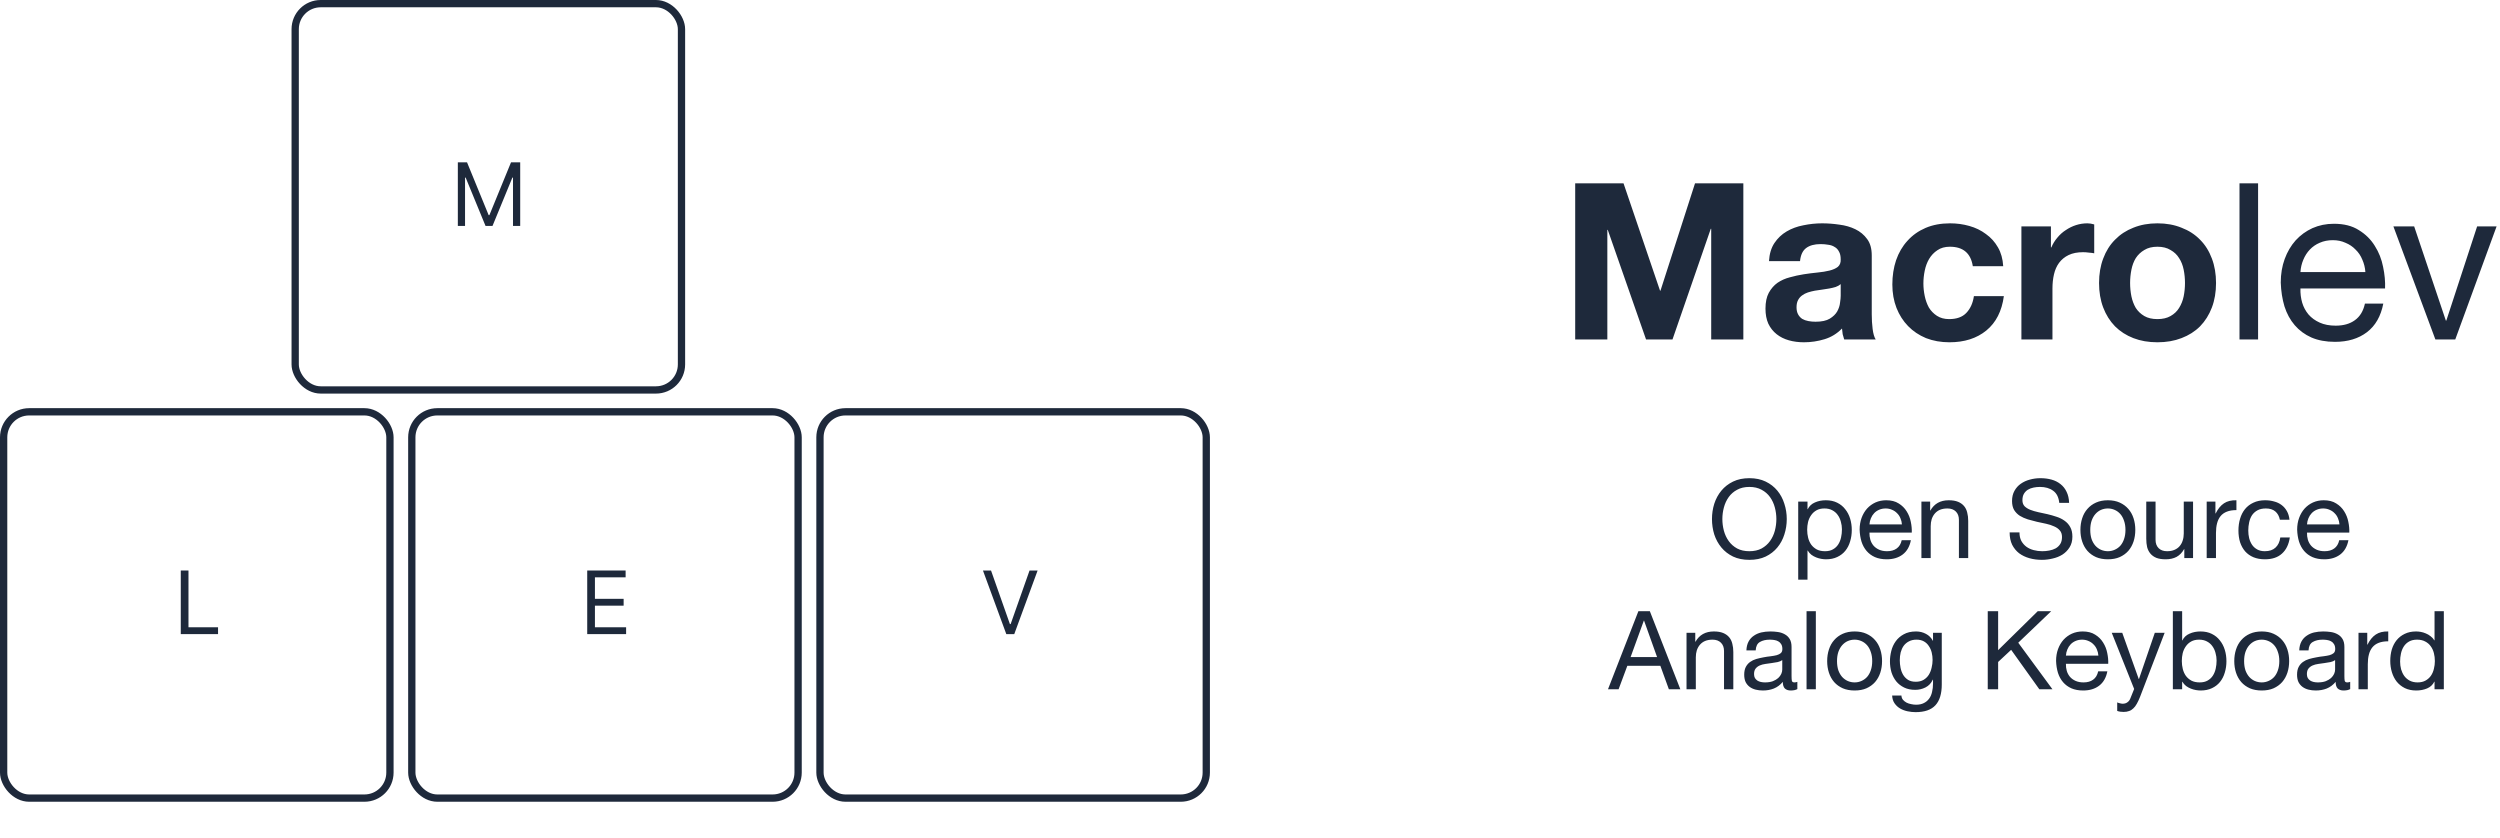 <svg width="343" height="115" viewBox="0 0 343 115" fill="none" xmlns="http://www.w3.org/2000/svg">
<rect x="0.5" y="56.5" width="53" height="53" rx="3.5" stroke="#1E293B"/>
<rect x="56.5" y="56.5" width="53" height="53" rx="3.5" stroke="#1E293B"/>
<rect x="112.5" y="56.5" width="53" height="53" rx="3.5" stroke="#1E293B"/>
<rect x="40.5" y="0.5" width="53" height="53" rx="3.5" stroke="#1E293B"/>
<path d="M62.815 22.273H64.077L67.043 29.517H67.145L70.111 22.273H71.372V31H70.383V24.369H70.298L67.571 31H66.616L63.889 24.369H63.804V31H62.815V22.273Z" fill="#1E293B"/>
<path d="M24.802 87V78.273H25.859V86.062H29.916V87H24.802Z" fill="#1E293B"/>
<path d="M80.567 87V78.273H85.834V79.21H81.624V82.159H85.562V83.097H81.624V86.062H85.903V87H80.567Z" fill="#1E293B"/>
<path d="M135.969 78.273L138.559 85.619H138.662L141.253 78.273H142.361L139.156 87H138.065L134.861 78.273H135.969Z" fill="#1E293B"/>
<path d="M216.117 25.151H222.747L227.757 39.881H227.817L232.557 25.151H239.187V46.571H234.777V31.391H234.717L229.467 46.571H225.837L220.587 31.541H220.527V46.571H216.117V25.151ZM242.704 35.831C242.764 34.831 243.014 34.001 243.454 33.341C243.894 32.681 244.454 32.151 245.134 31.751C245.814 31.351 246.574 31.071 247.414 30.911C248.274 30.731 249.134 30.641 249.994 30.641C250.774 30.641 251.564 30.701 252.364 30.821C253.164 30.921 253.894 31.131 254.554 31.451C255.214 31.771 255.754 32.221 256.174 32.801C256.594 33.361 256.804 34.111 256.804 35.051V43.121C256.804 43.821 256.844 44.491 256.924 45.131C257.004 45.771 257.144 46.251 257.344 46.571H253.024C252.944 46.331 252.874 46.091 252.814 45.851C252.774 45.591 252.744 45.331 252.724 45.071C252.044 45.771 251.244 46.261 250.324 46.541C249.404 46.821 248.464 46.961 247.504 46.961C246.764 46.961 246.074 46.871 245.434 46.691C244.794 46.511 244.234 46.231 243.754 45.851C243.274 45.471 242.894 44.991 242.614 44.411C242.354 43.831 242.224 43.141 242.224 42.341C242.224 41.461 242.374 40.741 242.674 40.181C242.994 39.601 243.394 39.141 243.874 38.801C244.374 38.461 244.934 38.211 245.554 38.051C246.194 37.871 246.834 37.731 247.474 37.631C248.114 37.531 248.744 37.451 249.364 37.391C249.984 37.331 250.534 37.241 251.014 37.121C251.494 37.001 251.874 36.831 252.154 36.611C252.434 36.371 252.564 36.031 252.544 35.591C252.544 35.131 252.464 34.771 252.304 34.511C252.164 34.231 251.964 34.021 251.704 33.881C251.464 33.721 251.174 33.621 250.834 33.581C250.514 33.521 250.164 33.491 249.784 33.491C248.944 33.491 248.284 33.671 247.804 34.031C247.324 34.391 247.044 34.991 246.964 35.831H242.704ZM252.544 38.981C252.364 39.141 252.134 39.271 251.854 39.371C251.594 39.451 251.304 39.521 250.984 39.581C250.684 39.641 250.364 39.691 250.024 39.731C249.684 39.771 249.344 39.821 249.004 39.881C248.684 39.941 248.364 40.021 248.044 40.121C247.744 40.221 247.474 40.361 247.234 40.541C247.014 40.701 246.834 40.911 246.694 41.171C246.554 41.431 246.484 41.761 246.484 42.161C246.484 42.541 246.554 42.861 246.694 43.121C246.834 43.381 247.024 43.591 247.264 43.751C247.504 43.891 247.784 43.991 248.104 44.051C248.424 44.111 248.754 44.141 249.094 44.141C249.934 44.141 250.584 44.001 251.044 43.721C251.504 43.441 251.844 43.111 252.064 42.731C252.284 42.331 252.414 41.931 252.454 41.531C252.514 41.131 252.544 40.811 252.544 40.571V38.981ZM270.67 36.521C270.39 34.741 269.34 33.851 267.52 33.851C266.84 33.851 266.27 34.011 265.81 34.331C265.35 34.631 264.97 35.031 264.67 35.531C264.39 36.011 264.19 36.551 264.07 37.151C263.95 37.731 263.89 38.311 263.89 38.891C263.89 39.451 263.95 40.021 264.07 40.601C264.19 41.181 264.38 41.711 264.64 42.191C264.92 42.651 265.29 43.031 265.75 43.331C266.21 43.631 266.77 43.781 267.43 43.781C268.45 43.781 269.23 43.501 269.77 42.941C270.33 42.361 270.68 41.591 270.82 40.631H274.93C274.65 42.691 273.85 44.261 272.53 45.341C271.21 46.421 269.52 46.961 267.46 46.961C266.3 46.961 265.23 46.771 264.25 46.391C263.29 45.991 262.47 45.441 261.79 44.741C261.11 44.041 260.58 43.211 260.2 42.251C259.82 41.271 259.63 40.201 259.63 39.041C259.63 37.841 259.8 36.731 260.14 35.711C260.5 34.671 261.02 33.781 261.7 33.041C262.38 32.281 263.21 31.691 264.19 31.271C265.17 30.851 266.29 30.641 267.55 30.641C268.47 30.641 269.35 30.761 270.19 31.001C271.05 31.241 271.81 31.611 272.47 32.111C273.15 32.591 273.7 33.201 274.12 33.941C274.54 34.661 274.78 35.521 274.84 36.521H270.67ZM277.337 31.061H281.387V33.941H281.447C281.647 33.461 281.917 33.021 282.257 32.621C282.597 32.201 282.987 31.851 283.427 31.571C283.867 31.271 284.337 31.041 284.837 30.881C285.337 30.721 285.857 30.641 286.397 30.641C286.677 30.641 286.987 30.691 287.327 30.791V34.751C287.127 34.711 286.887 34.681 286.607 34.661C286.327 34.621 286.057 34.601 285.797 34.601C285.017 34.601 284.357 34.731 283.817 34.991C283.277 35.251 282.837 35.611 282.497 36.071C282.177 36.511 281.947 37.031 281.807 37.631C281.667 38.231 281.597 38.881 281.597 39.581V46.571H277.337V31.061ZM292.25 38.831C292.25 39.451 292.31 40.061 292.43 40.661C292.55 41.241 292.75 41.771 293.03 42.251C293.33 42.711 293.72 43.081 294.2 43.361C294.68 43.641 295.28 43.781 296 43.781C296.72 43.781 297.32 43.641 297.8 43.361C298.3 43.081 298.69 42.711 298.97 42.251C299.27 41.771 299.48 41.241 299.6 40.661C299.72 40.061 299.78 39.451 299.78 38.831C299.78 38.211 299.72 37.601 299.6 37.001C299.48 36.401 299.27 35.871 298.97 35.411C298.69 34.951 298.3 34.581 297.8 34.301C297.32 34.001 296.72 33.851 296 33.851C295.28 33.851 294.68 34.001 294.2 34.301C293.72 34.581 293.33 34.951 293.03 35.411C292.75 35.871 292.55 36.401 292.43 37.001C292.31 37.601 292.25 38.211 292.25 38.831ZM287.99 38.831C287.99 37.591 288.18 36.471 288.56 35.471C288.94 34.451 289.48 33.591 290.18 32.891C290.88 32.171 291.72 31.621 292.7 31.241C293.68 30.841 294.78 30.641 296 30.641C297.22 30.641 298.32 30.841 299.3 31.241C300.3 31.621 301.15 32.171 301.85 32.891C302.55 33.591 303.09 34.451 303.47 35.471C303.85 36.471 304.04 37.591 304.04 38.831C304.04 40.071 303.85 41.191 303.47 42.191C303.09 43.191 302.55 44.051 301.85 44.771C301.15 45.471 300.3 46.011 299.3 46.391C298.32 46.771 297.22 46.961 296 46.961C294.78 46.961 293.68 46.771 292.7 46.391C291.72 46.011 290.88 45.471 290.18 44.771C289.48 44.051 288.94 43.191 288.56 42.191C288.18 41.191 287.99 40.071 287.99 38.831ZM307.259 25.151H309.809V46.571H307.259V25.151ZM324.53 37.331C324.49 36.731 324.35 36.161 324.11 35.621C323.89 35.081 323.58 34.621 323.18 34.241C322.8 33.841 322.34 33.531 321.8 33.311C321.28 33.071 320.7 32.951 320.06 32.951C319.4 32.951 318.8 33.071 318.26 33.311C317.74 33.531 317.29 33.841 316.91 34.241C316.53 34.641 316.23 35.111 316.01 35.651C315.79 36.171 315.66 36.731 315.62 37.331H324.53ZM326.99 41.651C326.65 43.391 325.9 44.701 324.74 45.581C323.58 46.461 322.12 46.901 320.36 46.901C319.12 46.901 318.04 46.701 317.12 46.301C316.22 45.901 315.46 45.341 314.84 44.621C314.22 43.901 313.75 43.041 313.43 42.041C313.13 41.041 312.96 39.951 312.92 38.771C312.92 37.591 313.1 36.511 313.46 35.531C313.82 34.551 314.32 33.701 314.96 32.981C315.62 32.261 316.39 31.701 317.27 31.301C318.17 30.901 319.15 30.701 320.21 30.701C321.59 30.701 322.73 30.991 323.63 31.571C324.55 32.131 325.28 32.851 325.82 33.731C326.38 34.611 326.76 35.571 326.96 36.611C327.18 37.651 327.27 38.641 327.23 39.581H315.62C315.6 40.261 315.68 40.911 315.86 41.531C316.04 42.131 316.33 42.671 316.73 43.151C317.13 43.611 317.64 43.981 318.26 44.261C318.88 44.541 319.61 44.681 320.45 44.681C321.53 44.681 322.41 44.431 323.09 43.931C323.79 43.431 324.25 42.671 324.47 41.651H326.99ZM336.863 46.571H334.133L328.373 31.061H331.223L335.573 43.991H335.633L339.863 31.061H342.533L336.863 46.571Z" fill="#1E293B"/>
<path d="M236.308 71.216C236.308 71.756 236.378 72.291 236.518 72.821C236.658 73.341 236.878 73.811 237.178 74.231C237.478 74.651 237.863 74.991 238.333 75.251C238.803 75.501 239.363 75.626 240.013 75.626C240.663 75.626 241.223 75.501 241.693 75.251C242.163 74.991 242.548 74.651 242.848 74.231C243.148 73.811 243.368 73.341 243.508 72.821C243.648 72.291 243.718 71.756 243.718 71.216C243.718 70.676 243.648 70.146 243.508 69.626C243.368 69.096 243.148 68.621 242.848 68.201C242.548 67.781 242.163 67.446 241.693 67.196C241.223 66.936 240.663 66.806 240.013 66.806C239.363 66.806 238.803 66.936 238.333 67.196C237.863 67.446 237.478 67.781 237.178 68.201C236.878 68.621 236.658 69.096 236.518 69.626C236.378 70.146 236.308 70.676 236.308 71.216ZM234.883 71.216C234.883 70.486 234.988 69.786 235.198 69.116C235.418 68.436 235.743 67.836 236.173 67.316C236.603 66.796 237.138 66.381 237.778 66.071C238.418 65.761 239.163 65.606 240.013 65.606C240.863 65.606 241.608 65.761 242.248 66.071C242.888 66.381 243.423 66.796 243.853 67.316C244.283 67.836 244.603 68.436 244.813 69.116C245.033 69.786 245.143 70.486 245.143 71.216C245.143 71.946 245.033 72.651 244.813 73.331C244.603 74.001 244.283 74.596 243.853 75.116C243.423 75.636 242.888 76.051 242.248 76.361C241.608 76.661 240.863 76.811 240.013 76.811C239.163 76.811 238.418 76.661 237.778 76.361C237.138 76.051 236.603 75.636 236.173 75.116C235.743 74.596 235.418 74.001 235.198 73.331C234.988 72.651 234.883 71.946 234.883 71.216ZM246.714 68.816H247.989V69.866H248.019C248.229 69.436 248.559 69.126 249.009 68.936C249.459 68.736 249.954 68.636 250.494 68.636C251.094 68.636 251.614 68.746 252.054 68.966C252.504 69.186 252.874 69.486 253.164 69.866C253.464 70.236 253.689 70.666 253.839 71.156C253.989 71.646 254.064 72.166 254.064 72.716C254.064 73.266 253.989 73.786 253.839 74.276C253.699 74.766 253.479 75.196 253.179 75.566C252.889 75.926 252.519 76.211 252.069 76.421C251.629 76.631 251.114 76.736 250.524 76.736C250.334 76.736 250.119 76.716 249.879 76.676C249.649 76.636 249.419 76.571 249.189 76.481C248.959 76.391 248.739 76.271 248.529 76.121C248.329 75.961 248.159 75.766 248.019 75.536H247.989V79.526H246.714V68.816ZM252.714 72.626C252.714 72.266 252.664 71.916 252.564 71.576C252.474 71.226 252.329 70.916 252.129 70.646C251.939 70.376 251.689 70.161 251.379 70.001C251.079 69.841 250.724 69.761 250.314 69.761C249.884 69.761 249.519 69.846 249.219 70.016C248.919 70.186 248.674 70.411 248.484 70.691C248.294 70.961 248.154 71.271 248.064 71.621C247.984 71.971 247.944 72.326 247.944 72.686C247.944 73.066 247.989 73.436 248.079 73.796C248.169 74.146 248.309 74.456 248.499 74.726C248.699 74.996 248.954 75.216 249.264 75.386C249.574 75.546 249.949 75.626 250.389 75.626C250.829 75.626 251.194 75.541 251.484 75.371C251.784 75.201 252.024 74.976 252.204 74.696C252.384 74.416 252.514 74.096 252.594 73.736C252.674 73.376 252.714 73.006 252.714 72.626ZM260.946 71.951C260.926 71.651 260.856 71.366 260.736 71.096C260.626 70.826 260.471 70.596 260.271 70.406C260.081 70.206 259.851 70.051 259.581 69.941C259.321 69.821 259.031 69.761 258.711 69.761C258.381 69.761 258.081 69.821 257.811 69.941C257.551 70.051 257.326 70.206 257.136 70.406C256.946 70.606 256.796 70.841 256.686 71.111C256.576 71.371 256.511 71.651 256.491 71.951H260.946ZM262.176 74.111C262.006 74.981 261.631 75.636 261.051 76.076C260.471 76.516 259.741 76.736 258.861 76.736C258.241 76.736 257.701 76.636 257.241 76.436C256.791 76.236 256.411 75.956 256.101 75.596C255.791 75.236 255.556 74.806 255.396 74.306C255.246 73.806 255.161 73.261 255.141 72.671C255.141 72.081 255.231 71.541 255.411 71.051C255.591 70.561 255.841 70.136 256.161 69.776C256.491 69.416 256.876 69.136 257.316 68.936C257.766 68.736 258.256 68.636 258.786 68.636C259.476 68.636 260.046 68.781 260.496 69.071C260.956 69.351 261.321 69.711 261.591 70.151C261.871 70.591 262.061 71.071 262.161 71.591C262.271 72.111 262.316 72.606 262.296 73.076H256.491C256.481 73.416 256.521 73.741 256.611 74.051C256.701 74.351 256.846 74.621 257.046 74.861C257.246 75.091 257.501 75.276 257.811 75.416C258.121 75.556 258.486 75.626 258.906 75.626C259.446 75.626 259.886 75.501 260.226 75.251C260.576 75.001 260.806 74.621 260.916 74.111H262.176ZM263.618 68.816H264.818V70.046H264.848C265.378 69.106 266.218 68.636 267.368 68.636C267.878 68.636 268.303 68.706 268.643 68.846C268.983 68.986 269.258 69.181 269.468 69.431C269.678 69.681 269.823 69.981 269.903 70.331C269.993 70.671 270.038 71.051 270.038 71.471V76.571H268.763V71.321C268.763 70.841 268.623 70.461 268.343 70.181C268.063 69.901 267.678 69.761 267.188 69.761C266.798 69.761 266.458 69.821 266.168 69.941C265.888 70.061 265.653 70.231 265.463 70.451C265.273 70.671 265.128 70.931 265.028 71.231C264.938 71.521 264.893 71.841 264.893 72.191V76.571H263.618V68.816ZM282.532 68.996C282.452 68.226 282.172 67.671 281.692 67.331C281.222 66.981 280.617 66.806 279.877 66.806C279.577 66.806 279.282 66.836 278.992 66.896C278.702 66.956 278.442 67.056 278.212 67.196C277.992 67.336 277.812 67.526 277.672 67.766C277.542 67.996 277.477 68.286 277.477 68.636C277.477 68.966 277.572 69.236 277.762 69.446C277.962 69.646 278.222 69.811 278.542 69.941C278.872 70.071 279.242 70.181 279.652 70.271C280.062 70.351 280.477 70.441 280.897 70.541C281.327 70.641 281.747 70.761 282.157 70.901C282.567 71.031 282.932 71.211 283.252 71.441C283.582 71.671 283.842 71.961 284.032 72.311C284.232 72.661 284.332 73.101 284.332 73.631C284.332 74.201 284.202 74.691 283.942 75.101C283.692 75.501 283.367 75.831 282.967 76.091C282.567 76.341 282.117 76.521 281.617 76.631C281.127 76.751 280.637 76.811 280.147 76.811C279.547 76.811 278.977 76.736 278.437 76.586C277.907 76.436 277.437 76.211 277.027 75.911C276.627 75.601 276.307 75.211 276.067 74.741C275.837 74.261 275.722 73.696 275.722 73.046H277.072C277.072 73.496 277.157 73.886 277.327 74.216C277.507 74.536 277.737 74.801 278.017 75.011C278.307 75.221 278.642 75.376 279.022 75.476C279.402 75.576 279.792 75.626 280.192 75.626C280.512 75.626 280.832 75.596 281.152 75.536C281.482 75.476 281.777 75.376 282.037 75.236C282.297 75.086 282.507 74.886 282.667 74.636C282.827 74.386 282.907 74.066 282.907 73.676C282.907 73.306 282.807 73.006 282.607 72.776C282.417 72.546 282.157 72.361 281.827 72.221C281.507 72.071 281.142 71.951 280.732 71.861C280.322 71.771 279.902 71.681 279.472 71.591C279.052 71.491 278.637 71.381 278.227 71.261C277.817 71.131 277.447 70.966 277.117 70.766C276.797 70.556 276.537 70.291 276.337 69.971C276.147 69.641 276.052 69.231 276.052 68.741C276.052 68.201 276.162 67.736 276.382 67.346C276.602 66.946 276.892 66.621 277.252 66.371C277.622 66.111 278.037 65.921 278.497 65.801C278.967 65.671 279.447 65.606 279.937 65.606C280.487 65.606 280.997 65.671 281.467 65.801C281.937 65.931 282.347 66.136 282.697 66.416C283.057 66.696 283.337 67.051 283.537 67.481C283.747 67.901 283.862 68.406 283.882 68.996H282.532ZM286.784 72.701C286.784 73.171 286.844 73.591 286.964 73.961C287.094 74.321 287.269 74.626 287.489 74.876C287.709 75.116 287.964 75.301 288.254 75.431C288.554 75.561 288.869 75.626 289.199 75.626C289.529 75.626 289.839 75.561 290.129 75.431C290.429 75.301 290.689 75.116 290.909 74.876C291.129 74.626 291.299 74.321 291.419 73.961C291.549 73.591 291.614 73.171 291.614 72.701C291.614 72.231 291.549 71.816 291.419 71.456C291.299 71.086 291.129 70.776 290.909 70.526C290.689 70.276 290.429 70.086 290.129 69.956C289.839 69.826 289.529 69.761 289.199 69.761C288.869 69.761 288.554 69.826 288.254 69.956C287.964 70.086 287.709 70.276 287.489 70.526C287.269 70.776 287.094 71.086 286.964 71.456C286.844 71.816 286.784 72.231 286.784 72.701ZM285.434 72.701C285.434 72.131 285.514 71.601 285.674 71.111C285.834 70.611 286.074 70.181 286.394 69.821C286.714 69.451 287.109 69.161 287.579 68.951C288.049 68.741 288.589 68.636 289.199 68.636C289.819 68.636 290.359 68.741 290.819 68.951C291.289 69.161 291.684 69.451 292.004 69.821C292.324 70.181 292.564 70.611 292.724 71.111C292.884 71.601 292.964 72.131 292.964 72.701C292.964 73.271 292.884 73.801 292.724 74.291C292.564 74.781 292.324 75.211 292.004 75.581C291.684 75.941 291.289 76.226 290.819 76.436C290.359 76.636 289.819 76.736 289.199 76.736C288.589 76.736 288.049 76.636 287.579 76.436C287.109 76.226 286.714 75.941 286.394 75.581C286.074 75.211 285.834 74.781 285.674 74.291C285.514 73.801 285.434 73.271 285.434 72.701ZM300.887 76.571H299.687V75.341H299.657C299.387 75.821 299.042 76.176 298.622 76.406C298.202 76.626 297.707 76.736 297.137 76.736C296.627 76.736 296.202 76.671 295.862 76.541C295.522 76.401 295.247 76.206 295.037 75.956C294.827 75.706 294.677 75.411 294.587 75.071C294.507 74.721 294.467 74.336 294.467 73.916V68.816H295.742V74.066C295.742 74.546 295.882 74.926 296.162 75.206C296.442 75.486 296.827 75.626 297.317 75.626C297.707 75.626 298.042 75.566 298.322 75.446C298.612 75.326 298.852 75.156 299.042 74.936C299.232 74.716 299.372 74.461 299.462 74.171C299.562 73.871 299.612 73.546 299.612 73.196V68.816H300.887V76.571ZM302.757 68.816H303.957V70.451H303.987C304.297 69.821 304.677 69.356 305.127 69.056C305.577 68.756 306.147 68.616 306.837 68.636V69.986C306.327 69.986 305.892 70.056 305.532 70.196C305.172 70.336 304.882 70.541 304.662 70.811C304.442 71.081 304.282 71.411 304.182 71.801C304.082 72.181 304.032 72.621 304.032 73.121V76.571H302.757V68.816ZM312.799 71.306C312.699 70.816 312.489 70.436 312.169 70.166C311.849 69.896 311.419 69.761 310.879 69.761C310.419 69.761 310.034 69.846 309.724 70.016C309.414 70.186 309.164 70.411 308.974 70.691C308.794 70.971 308.664 71.296 308.584 71.666C308.504 72.026 308.464 72.401 308.464 72.791C308.464 73.151 308.504 73.501 308.584 73.841C308.674 74.181 308.809 74.486 308.989 74.756C309.169 75.016 309.404 75.226 309.694 75.386C309.984 75.546 310.329 75.626 310.729 75.626C311.359 75.626 311.849 75.461 312.199 75.131C312.559 74.801 312.779 74.336 312.859 73.736H314.164C314.024 74.696 313.664 75.436 313.084 75.956C312.514 76.476 311.734 76.736 310.744 76.736C310.154 76.736 309.629 76.641 309.169 76.451C308.719 76.261 308.339 75.991 308.029 75.641C307.729 75.291 307.499 74.876 307.339 74.396C307.189 73.906 307.114 73.371 307.114 72.791C307.114 72.211 307.189 71.671 307.339 71.171C307.489 70.661 307.714 70.221 308.014 69.851C308.324 69.471 308.709 69.176 309.169 68.966C309.629 68.746 310.164 68.636 310.774 68.636C311.214 68.636 311.624 68.691 312.004 68.801C312.394 68.901 312.734 69.061 313.024 69.281C313.324 69.501 313.569 69.781 313.759 70.121C313.949 70.451 314.069 70.846 314.119 71.306H312.799ZM320.975 71.951C320.955 71.651 320.885 71.366 320.765 71.096C320.655 70.826 320.5 70.596 320.3 70.406C320.11 70.206 319.88 70.051 319.61 69.941C319.35 69.821 319.06 69.761 318.74 69.761C318.41 69.761 318.11 69.821 317.84 69.941C317.58 70.051 317.355 70.206 317.165 70.406C316.975 70.606 316.825 70.841 316.715 71.111C316.605 71.371 316.54 71.651 316.52 71.951H320.975ZM322.205 74.111C322.035 74.981 321.66 75.636 321.08 76.076C320.5 76.516 319.77 76.736 318.89 76.736C318.27 76.736 317.73 76.636 317.27 76.436C316.82 76.236 316.44 75.956 316.13 75.596C315.82 75.236 315.585 74.806 315.425 74.306C315.275 73.806 315.19 73.261 315.17 72.671C315.17 72.081 315.26 71.541 315.44 71.051C315.62 70.561 315.87 70.136 316.19 69.776C316.52 69.416 316.905 69.136 317.345 68.936C317.795 68.736 318.285 68.636 318.815 68.636C319.505 68.636 320.075 68.781 320.525 69.071C320.985 69.351 321.35 69.711 321.62 70.151C321.9 70.591 322.09 71.071 322.19 71.591C322.3 72.111 322.345 72.606 322.325 73.076H316.52C316.51 73.416 316.55 73.741 316.64 74.051C316.73 74.351 316.875 74.621 317.075 74.861C317.275 75.091 317.53 75.276 317.84 75.416C318.15 75.556 318.515 75.626 318.935 75.626C319.475 75.626 319.915 75.501 320.255 75.251C320.605 75.001 320.835 74.621 320.945 74.111H322.205ZM223.72 90.146H227.35L225.565 85.151H225.535L223.72 90.146ZM224.785 83.861H226.36L230.545 94.571H228.97L227.8 91.346H223.27L222.07 94.571H220.615L224.785 83.861ZM231.391 86.816H232.591V88.046H232.621C233.151 87.106 233.991 86.636 235.141 86.636C235.651 86.636 236.076 86.706 236.416 86.846C236.756 86.986 237.031 87.181 237.241 87.431C237.451 87.681 237.596 87.981 237.676 88.331C237.766 88.671 237.811 89.051 237.811 89.471V94.571H236.536V89.321C236.536 88.841 236.396 88.461 236.116 88.181C235.836 87.901 235.451 87.761 234.961 87.761C234.571 87.761 234.231 87.821 233.941 87.941C233.661 88.061 233.426 88.231 233.236 88.451C233.046 88.671 232.901 88.931 232.801 89.231C232.711 89.521 232.666 89.841 232.666 90.191V94.571H231.391V86.816ZM246.596 94.541C246.376 94.671 246.071 94.736 245.681 94.736C245.351 94.736 245.086 94.646 244.886 94.466C244.696 94.276 244.601 93.971 244.601 93.551C244.251 93.971 243.841 94.276 243.371 94.466C242.911 94.646 242.411 94.736 241.871 94.736C241.521 94.736 241.186 94.696 240.866 94.616C240.556 94.536 240.286 94.411 240.056 94.241C239.826 94.071 239.641 93.851 239.501 93.581C239.371 93.301 239.306 92.966 239.306 92.576C239.306 92.136 239.381 91.776 239.531 91.496C239.681 91.216 239.876 90.991 240.116 90.821C240.366 90.641 240.646 90.506 240.956 90.416C241.276 90.326 241.601 90.251 241.931 90.191C242.281 90.121 242.611 90.071 242.921 90.041C243.241 90.001 243.521 89.951 243.761 89.891C244.001 89.821 244.191 89.726 244.331 89.606C244.471 89.476 244.541 89.291 244.541 89.051C244.541 88.771 244.486 88.546 244.376 88.376C244.276 88.206 244.141 88.076 243.971 87.986C243.811 87.896 243.626 87.836 243.416 87.806C243.216 87.776 243.016 87.761 242.816 87.761C242.276 87.761 241.826 87.866 241.466 88.076C241.106 88.276 240.911 88.661 240.881 89.231H239.606C239.626 88.751 239.726 88.346 239.906 88.016C240.086 87.686 240.326 87.421 240.626 87.221C240.926 87.011 241.266 86.861 241.646 86.771C242.036 86.681 242.451 86.636 242.891 86.636C243.241 86.636 243.586 86.661 243.926 86.711C244.276 86.761 244.591 86.866 244.871 87.026C245.151 87.176 245.376 87.391 245.546 87.671C245.716 87.951 245.801 88.316 245.801 88.766V92.756C245.801 93.056 245.816 93.276 245.846 93.416C245.886 93.556 246.006 93.626 246.206 93.626C246.316 93.626 246.446 93.601 246.596 93.551V94.541ZM244.526 90.566C244.366 90.686 244.156 90.776 243.896 90.836C243.636 90.886 243.361 90.931 243.071 90.971C242.791 91.001 242.506 91.041 242.216 91.091C241.926 91.131 241.666 91.201 241.436 91.301C241.206 91.401 241.016 91.546 240.866 91.736C240.726 91.916 240.656 92.166 240.656 92.486C240.656 92.696 240.696 92.876 240.776 93.026C240.866 93.166 240.976 93.281 241.106 93.371C241.246 93.461 241.406 93.526 241.586 93.566C241.766 93.606 241.956 93.626 242.156 93.626C242.576 93.626 242.936 93.571 243.236 93.461C243.536 93.341 243.781 93.196 243.971 93.026C244.161 92.846 244.301 92.656 244.391 92.456C244.481 92.246 244.526 92.051 244.526 91.871V90.566ZM247.858 83.861H249.133V94.571H247.858V83.861ZM252.038 90.701C252.038 91.171 252.098 91.591 252.218 91.961C252.348 92.321 252.523 92.626 252.743 92.876C252.963 93.116 253.218 93.301 253.508 93.431C253.808 93.561 254.123 93.626 254.453 93.626C254.783 93.626 255.093 93.561 255.383 93.431C255.683 93.301 255.943 93.116 256.163 92.876C256.383 92.626 256.553 92.321 256.673 91.961C256.803 91.591 256.868 91.171 256.868 90.701C256.868 90.231 256.803 89.816 256.673 89.456C256.553 89.086 256.383 88.776 256.163 88.526C255.943 88.276 255.683 88.086 255.383 87.956C255.093 87.826 254.783 87.761 254.453 87.761C254.123 87.761 253.808 87.826 253.508 87.956C253.218 88.086 252.963 88.276 252.743 88.526C252.523 88.776 252.348 89.086 252.218 89.456C252.098 89.816 252.038 90.231 252.038 90.701ZM250.688 90.701C250.688 90.131 250.768 89.601 250.928 89.111C251.088 88.611 251.328 88.181 251.648 87.821C251.968 87.451 252.363 87.161 252.833 86.951C253.303 86.741 253.843 86.636 254.453 86.636C255.073 86.636 255.613 86.741 256.073 86.951C256.543 87.161 256.938 87.451 257.258 87.821C257.578 88.181 257.818 88.611 257.978 89.111C258.138 89.601 258.218 90.131 258.218 90.701C258.218 91.271 258.138 91.801 257.978 92.291C257.818 92.781 257.578 93.211 257.258 93.581C256.938 93.941 256.543 94.226 256.073 94.436C255.613 94.636 255.073 94.736 254.453 94.736C253.843 94.736 253.303 94.636 252.833 94.436C252.363 94.226 251.968 93.941 251.648 93.581C251.328 93.211 251.088 92.781 250.928 92.291C250.768 91.801 250.688 91.271 250.688 90.701ZM266.411 93.911C266.411 95.181 266.121 96.131 265.541 96.761C264.961 97.391 264.051 97.706 262.811 97.706C262.451 97.706 262.081 97.666 261.701 97.586C261.331 97.506 260.991 97.376 260.681 97.196C260.381 97.016 260.131 96.781 259.931 96.491C259.731 96.201 259.621 95.846 259.601 95.426H260.876C260.886 95.656 260.956 95.851 261.086 96.011C261.226 96.171 261.391 96.301 261.581 96.401C261.781 96.501 261.996 96.571 262.226 96.611C262.456 96.661 262.676 96.686 262.886 96.686C263.306 96.686 263.661 96.611 263.951 96.461C264.241 96.321 264.481 96.121 264.671 95.861C264.861 95.611 264.996 95.306 265.076 94.946C265.166 94.586 265.211 94.191 265.211 93.761V93.251H265.181C264.961 93.731 264.626 94.086 264.176 94.316C263.736 94.536 263.266 94.646 262.766 94.646C262.186 94.646 261.681 94.541 261.251 94.331C260.821 94.121 260.461 93.841 260.171 93.491C259.881 93.131 259.661 92.716 259.511 92.246C259.371 91.766 259.301 91.261 259.301 90.731C259.301 90.271 259.361 89.801 259.481 89.321C259.601 88.831 259.801 88.391 260.081 88.001C260.361 87.601 260.731 87.276 261.191 87.026C261.651 86.766 262.216 86.636 262.886 86.636C263.376 86.636 263.826 86.746 264.236 86.966C264.646 87.176 264.966 87.496 265.196 87.926H265.211V86.816H266.411V93.911ZM262.841 93.536C263.261 93.536 263.616 93.451 263.906 93.281C264.206 93.101 264.446 92.871 264.626 92.591C264.806 92.301 264.936 91.976 265.016 91.616C265.106 91.256 265.151 90.896 265.151 90.536C265.151 90.196 265.111 89.861 265.031 89.531C264.951 89.201 264.821 88.906 264.641 88.646C264.471 88.376 264.246 88.161 263.966 88.001C263.686 87.841 263.346 87.761 262.946 87.761C262.536 87.761 262.186 87.841 261.896 88.001C261.606 88.151 261.366 88.356 261.176 88.616C260.996 88.876 260.861 89.176 260.771 89.516C260.691 89.856 260.651 90.211 260.651 90.581C260.651 90.931 260.686 91.281 260.756 91.631C260.826 91.981 260.946 92.301 261.116 92.591C261.286 92.871 261.511 93.101 261.791 93.281C262.071 93.451 262.421 93.536 262.841 93.536ZM272.719 83.861H274.144V89.201L279.574 83.861H281.419L276.904 88.181L281.599 94.571H279.799L275.929 89.156L274.144 90.821V94.571H272.719V83.861ZM287.899 89.951C287.879 89.651 287.809 89.366 287.689 89.096C287.579 88.826 287.424 88.596 287.224 88.406C287.034 88.206 286.804 88.051 286.534 87.941C286.274 87.821 285.984 87.761 285.664 87.761C285.334 87.761 285.034 87.821 284.764 87.941C284.504 88.051 284.279 88.206 284.089 88.406C283.899 88.606 283.749 88.841 283.639 89.111C283.529 89.371 283.464 89.651 283.444 89.951H287.899ZM289.129 92.111C288.959 92.981 288.584 93.636 288.004 94.076C287.424 94.516 286.694 94.736 285.814 94.736C285.194 94.736 284.654 94.636 284.194 94.436C283.744 94.236 283.364 93.956 283.054 93.596C282.744 93.236 282.509 92.806 282.349 92.306C282.199 91.806 282.114 91.261 282.094 90.671C282.094 90.081 282.184 89.541 282.364 89.051C282.544 88.561 282.794 88.136 283.114 87.776C283.444 87.416 283.829 87.136 284.269 86.936C284.719 86.736 285.209 86.636 285.739 86.636C286.429 86.636 286.999 86.781 287.449 87.071C287.909 87.351 288.274 87.711 288.544 88.151C288.824 88.591 289.014 89.071 289.114 89.591C289.224 90.111 289.269 90.606 289.249 91.076H283.444C283.434 91.416 283.474 91.741 283.564 92.051C283.654 92.351 283.799 92.621 283.999 92.861C284.199 93.091 284.454 93.276 284.764 93.416C285.074 93.556 285.439 93.626 285.859 93.626C286.399 93.626 286.839 93.501 287.179 93.251C287.529 93.001 287.759 92.621 287.869 92.111H289.129ZM293.616 95.606C293.466 95.986 293.316 96.306 293.166 96.566C293.026 96.826 292.866 97.036 292.686 97.196C292.516 97.366 292.321 97.486 292.101 97.556C291.891 97.636 291.646 97.676 291.366 97.676C291.216 97.676 291.066 97.666 290.916 97.646C290.766 97.626 290.621 97.591 290.481 97.541V96.371C290.591 96.421 290.716 96.461 290.856 96.491C291.006 96.531 291.131 96.551 291.231 96.551C291.491 96.551 291.706 96.486 291.876 96.356C292.056 96.236 292.191 96.061 292.281 95.831L292.806 94.526L289.731 86.816H291.171L293.436 93.161H293.466L295.641 86.816H296.991L293.616 95.606ZM298.116 83.861H299.391V87.866H299.421C299.631 87.436 299.961 87.126 300.411 86.936C300.861 86.736 301.356 86.636 301.896 86.636C302.496 86.636 303.016 86.746 303.456 86.966C303.906 87.186 304.276 87.486 304.566 87.866C304.866 88.236 305.091 88.666 305.241 89.156C305.391 89.646 305.466 90.166 305.466 90.716C305.466 91.266 305.391 91.786 305.241 92.276C305.101 92.766 304.881 93.196 304.581 93.566C304.291 93.926 303.921 94.211 303.471 94.421C303.031 94.631 302.516 94.736 301.926 94.736C301.736 94.736 301.521 94.716 301.281 94.676C301.051 94.636 300.821 94.571 300.591 94.481C300.361 94.391 300.141 94.271 299.931 94.121C299.731 93.961 299.561 93.766 299.421 93.536H299.391V94.571H298.116V83.861ZM304.116 90.626C304.116 90.266 304.066 89.916 303.966 89.576C303.876 89.226 303.731 88.916 303.531 88.646C303.341 88.376 303.091 88.161 302.781 88.001C302.481 87.841 302.126 87.761 301.716 87.761C301.286 87.761 300.921 87.846 300.621 88.016C300.321 88.186 300.076 88.411 299.886 88.691C299.696 88.961 299.556 89.271 299.466 89.621C299.386 89.971 299.346 90.326 299.346 90.686C299.346 91.066 299.391 91.436 299.481 91.796C299.571 92.146 299.711 92.456 299.901 92.726C300.101 92.996 300.356 93.216 300.666 93.386C300.976 93.546 301.351 93.626 301.791 93.626C302.231 93.626 302.596 93.541 302.886 93.371C303.186 93.201 303.426 92.976 303.606 92.696C303.786 92.416 303.916 92.096 303.996 91.736C304.076 91.376 304.116 91.006 304.116 90.626ZM307.892 90.701C307.892 91.171 307.952 91.591 308.072 91.961C308.202 92.321 308.377 92.626 308.597 92.876C308.817 93.116 309.072 93.301 309.362 93.431C309.662 93.561 309.977 93.626 310.307 93.626C310.637 93.626 310.947 93.561 311.237 93.431C311.537 93.301 311.797 93.116 312.017 92.876C312.237 92.626 312.407 92.321 312.527 91.961C312.657 91.591 312.722 91.171 312.722 90.701C312.722 90.231 312.657 89.816 312.527 89.456C312.407 89.086 312.237 88.776 312.017 88.526C311.797 88.276 311.537 88.086 311.237 87.956C310.947 87.826 310.637 87.761 310.307 87.761C309.977 87.761 309.662 87.826 309.362 87.956C309.072 88.086 308.817 88.276 308.597 88.526C308.377 88.776 308.202 89.086 308.072 89.456C307.952 89.816 307.892 90.231 307.892 90.701ZM306.542 90.701C306.542 90.131 306.622 89.601 306.782 89.111C306.942 88.611 307.182 88.181 307.502 87.821C307.822 87.451 308.217 87.161 308.687 86.951C309.157 86.741 309.697 86.636 310.307 86.636C310.927 86.636 311.467 86.741 311.927 86.951C312.397 87.161 312.792 87.451 313.112 87.821C313.432 88.181 313.672 88.611 313.832 89.111C313.992 89.601 314.072 90.131 314.072 90.701C314.072 91.271 313.992 91.801 313.832 92.291C313.672 92.781 313.432 93.211 313.112 93.581C312.792 93.941 312.397 94.226 311.927 94.436C311.467 94.636 310.927 94.736 310.307 94.736C309.697 94.736 309.157 94.636 308.687 94.436C308.217 94.226 307.822 93.941 307.502 93.581C307.182 93.211 306.942 92.781 306.782 92.291C306.622 91.801 306.542 91.271 306.542 90.701ZM322.446 94.541C322.226 94.671 321.921 94.736 321.531 94.736C321.201 94.736 320.936 94.646 320.736 94.466C320.546 94.276 320.451 93.971 320.451 93.551C320.101 93.971 319.691 94.276 319.221 94.466C318.761 94.646 318.261 94.736 317.721 94.736C317.371 94.736 317.036 94.696 316.716 94.616C316.406 94.536 316.136 94.411 315.906 94.241C315.676 94.071 315.491 93.851 315.351 93.581C315.221 93.301 315.156 92.966 315.156 92.576C315.156 92.136 315.231 91.776 315.381 91.496C315.531 91.216 315.726 90.991 315.966 90.821C316.216 90.641 316.496 90.506 316.806 90.416C317.126 90.326 317.451 90.251 317.781 90.191C318.131 90.121 318.461 90.071 318.771 90.041C319.091 90.001 319.371 89.951 319.611 89.891C319.851 89.821 320.041 89.726 320.181 89.606C320.321 89.476 320.391 89.291 320.391 89.051C320.391 88.771 320.336 88.546 320.226 88.376C320.126 88.206 319.991 88.076 319.821 87.986C319.661 87.896 319.476 87.836 319.266 87.806C319.066 87.776 318.866 87.761 318.666 87.761C318.126 87.761 317.676 87.866 317.316 88.076C316.956 88.276 316.761 88.661 316.731 89.231H315.456C315.476 88.751 315.576 88.346 315.756 88.016C315.936 87.686 316.176 87.421 316.476 87.221C316.776 87.011 317.116 86.861 317.496 86.771C317.886 86.681 318.301 86.636 318.741 86.636C319.091 86.636 319.436 86.661 319.776 86.711C320.126 86.761 320.441 86.866 320.721 87.026C321.001 87.176 321.226 87.391 321.396 87.671C321.566 87.951 321.651 88.316 321.651 88.766V92.756C321.651 93.056 321.666 93.276 321.696 93.416C321.736 93.556 321.856 93.626 322.056 93.626C322.166 93.626 322.296 93.601 322.446 93.551V94.541ZM320.376 90.566C320.216 90.686 320.006 90.776 319.746 90.836C319.486 90.886 319.211 90.931 318.921 90.971C318.641 91.001 318.356 91.041 318.066 91.091C317.776 91.131 317.516 91.201 317.286 91.301C317.056 91.401 316.866 91.546 316.716 91.736C316.576 91.916 316.506 92.166 316.506 92.486C316.506 92.696 316.546 92.876 316.626 93.026C316.716 93.166 316.826 93.281 316.956 93.371C317.096 93.461 317.256 93.526 317.436 93.566C317.616 93.606 317.806 93.626 318.006 93.626C318.426 93.626 318.786 93.571 319.086 93.461C319.386 93.341 319.631 93.196 319.821 93.026C320.011 92.846 320.151 92.656 320.241 92.456C320.331 92.246 320.376 92.051 320.376 91.871V90.566ZM323.587 86.816H324.787V88.451H324.817C325.127 87.821 325.507 87.356 325.957 87.056C326.407 86.756 326.977 86.616 327.667 86.636V87.986C327.157 87.986 326.722 88.056 326.362 88.196C326.002 88.336 325.712 88.541 325.492 88.811C325.272 89.081 325.112 89.411 325.012 89.801C324.912 90.181 324.862 90.621 324.862 91.121V94.571H323.587V86.816ZM329.294 90.761C329.294 91.121 329.339 91.476 329.429 91.826C329.529 92.166 329.674 92.471 329.864 92.741C330.064 93.011 330.314 93.226 330.614 93.386C330.924 93.546 331.284 93.626 331.694 93.626C332.124 93.626 332.489 93.541 332.789 93.371C333.089 93.201 333.334 92.981 333.524 92.711C333.714 92.431 333.849 92.116 333.929 91.766C334.019 91.416 334.064 91.061 334.064 90.701C334.064 90.321 334.019 89.956 333.929 89.606C333.839 89.246 333.694 88.931 333.494 88.661C333.304 88.391 333.054 88.176 332.744 88.016C332.434 87.846 332.059 87.761 331.619 87.761C331.189 87.761 330.824 87.846 330.524 88.016C330.224 88.186 329.984 88.411 329.804 88.691C329.624 88.971 329.494 89.291 329.414 89.651C329.334 90.011 329.294 90.381 329.294 90.761ZM335.294 94.571H334.019V93.521H333.989C333.779 93.951 333.449 94.261 332.999 94.451C332.549 94.641 332.054 94.736 331.514 94.736C330.914 94.736 330.389 94.626 329.939 94.406C329.499 94.186 329.129 93.891 328.829 93.521C328.539 93.151 328.319 92.721 328.169 92.231C328.019 91.741 327.944 91.221 327.944 90.671C327.944 90.121 328.014 89.601 328.154 89.111C328.304 88.621 328.524 88.196 328.814 87.836C329.114 87.466 329.484 87.176 329.924 86.966C330.374 86.746 330.894 86.636 331.484 86.636C331.684 86.636 331.899 86.656 332.129 86.696C332.359 86.736 332.589 86.806 332.819 86.906C333.049 86.996 333.264 87.121 333.464 87.281C333.674 87.431 333.849 87.621 333.989 87.851H334.019V83.861H335.294V94.571Z" fill="#1E293B"/>
</svg>

